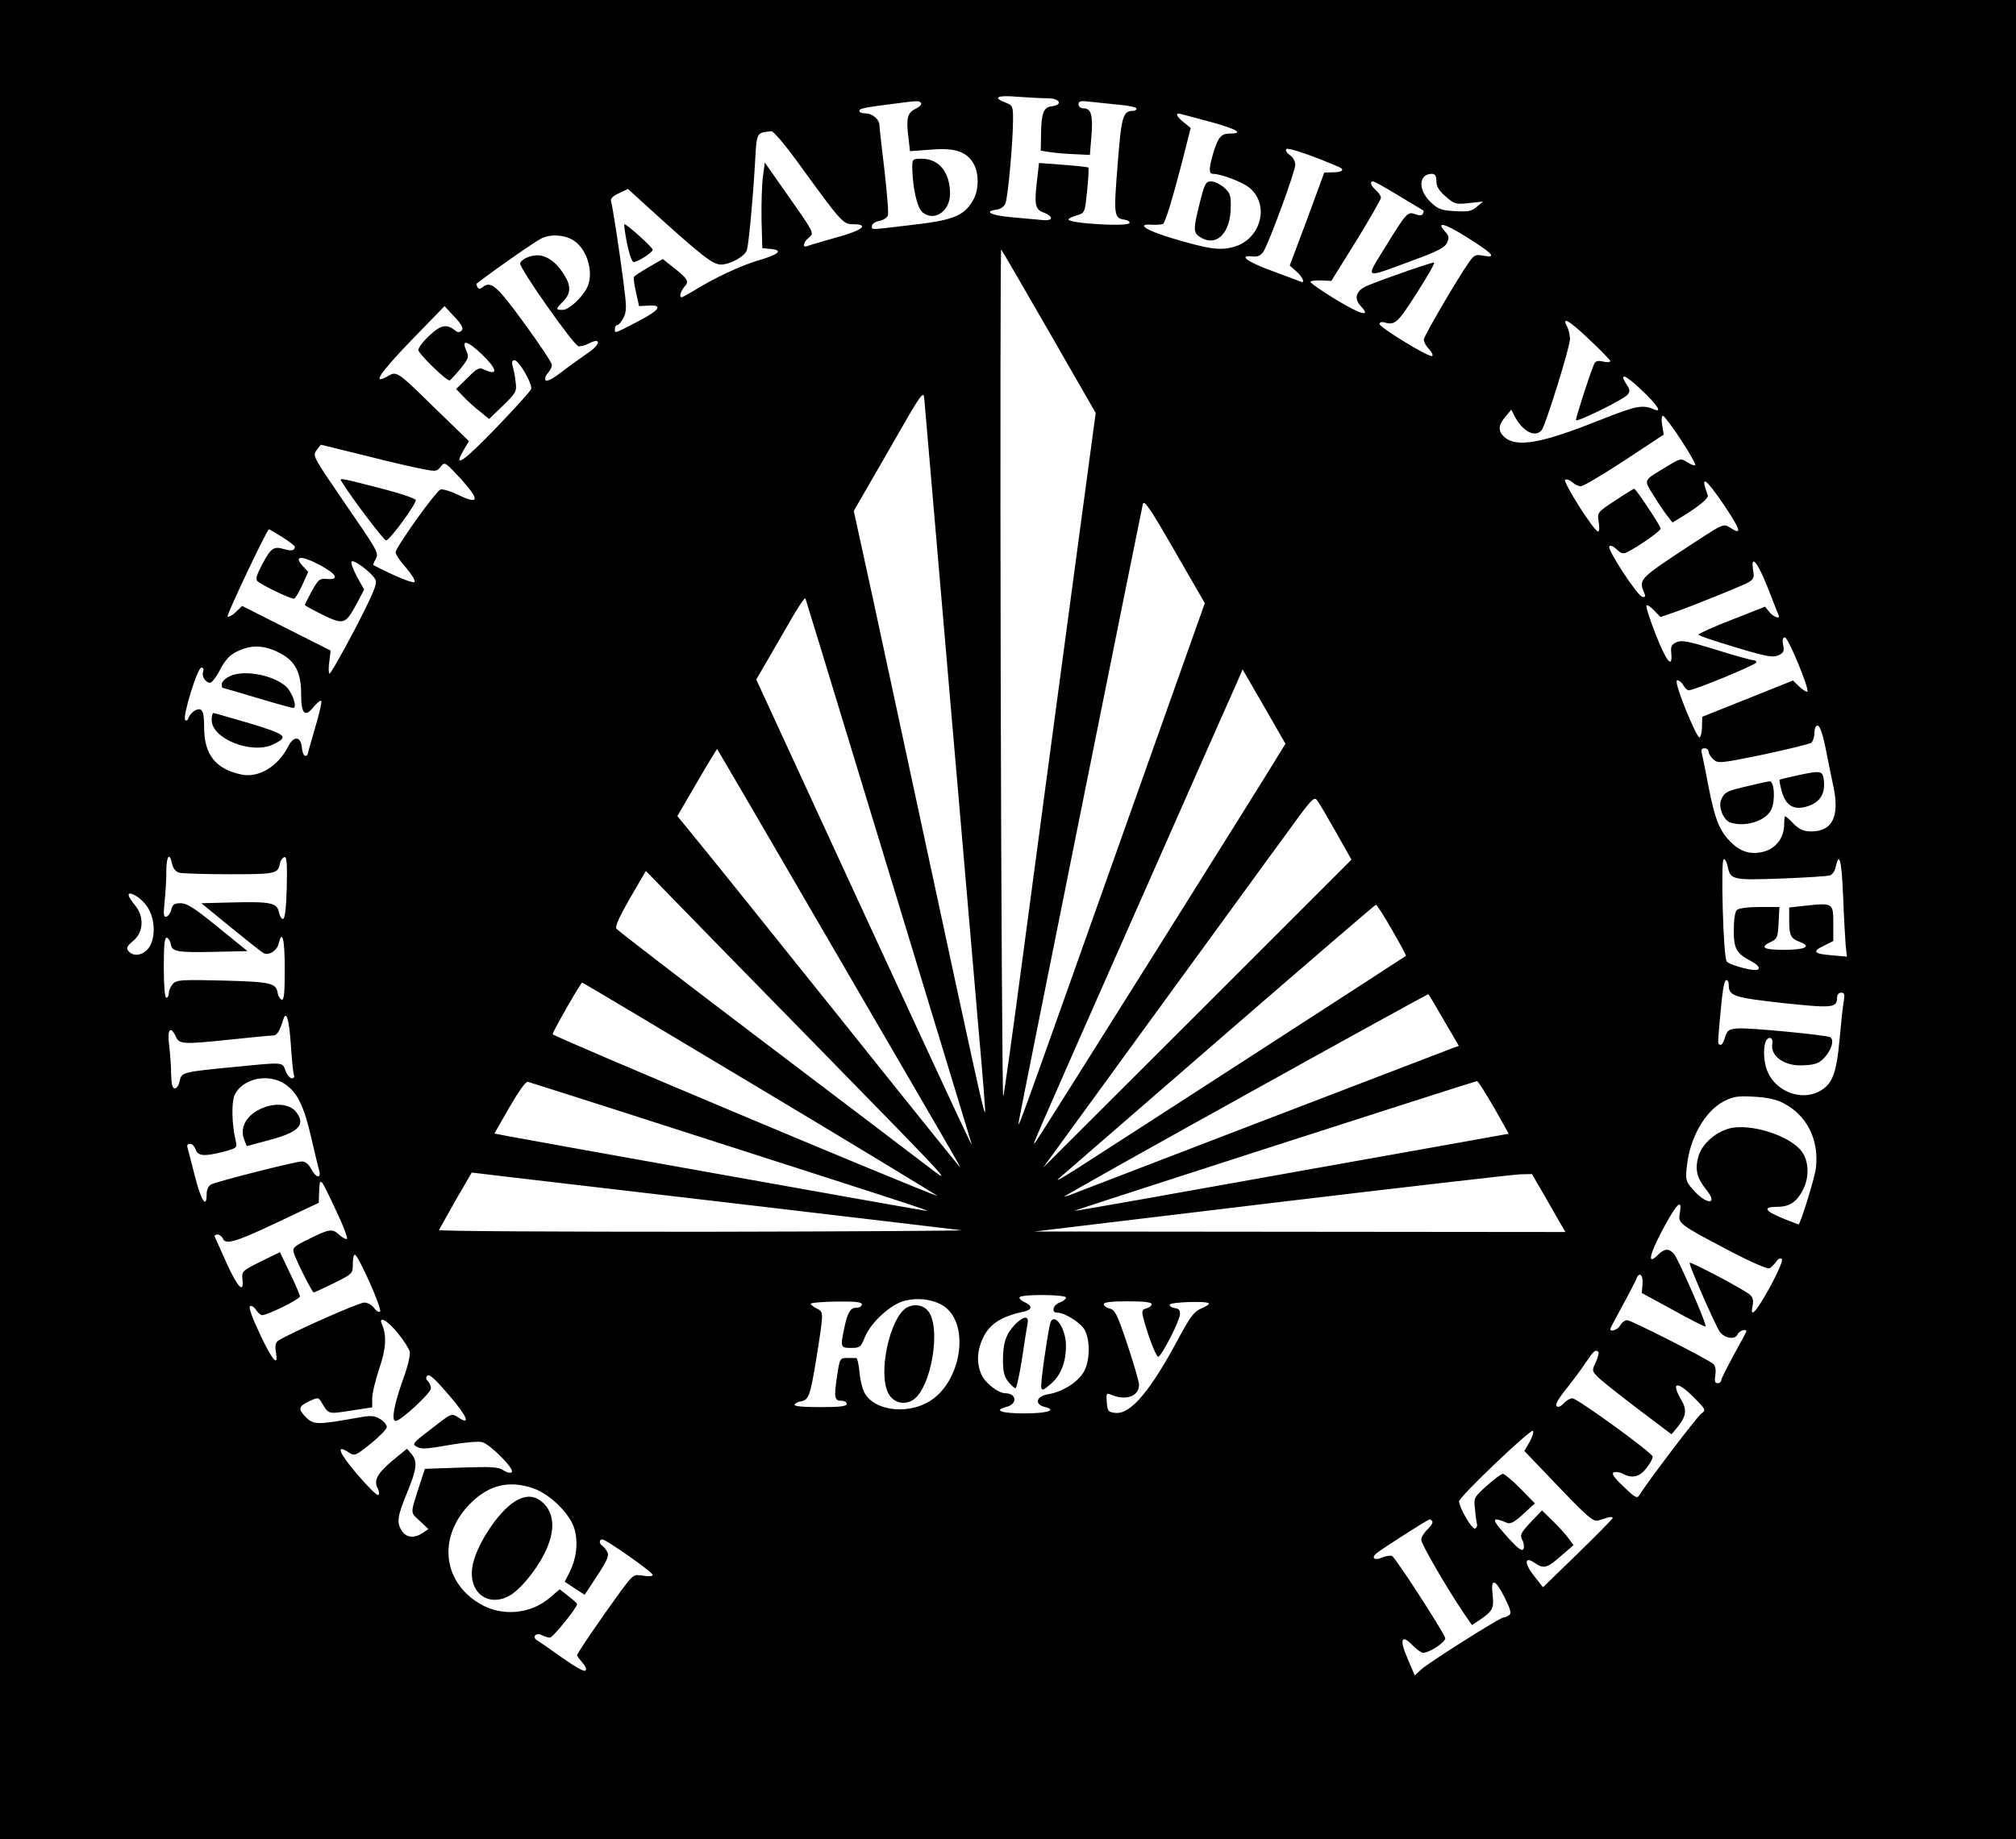 <?xml version="1.0" standalone="no"?>
<!DOCTYPE svg PUBLIC "-//W3C//DTD SVG 20010904//EN"
 "http://www.w3.org/TR/2001/REC-SVG-20010904/DTD/svg10.dtd">
<svg version="1.0" xmlns="http://www.w3.org/2000/svg"
 width="800pt" height="730pt" viewBox="0 0 800 730"
 preserveAspectRatio="xMidYMid meet">

<g transform="translate(0,730) scale(0.1,-0.1)"
fill="#000000" stroke="none">
<path d="M0 3650 l0 -3650 4000 0 4000 0 0 3650 0 3650 -4000 0 -4000 0 0
-3650z m4157 3260 c49 0 63 -26 16 -32 -32 -4 -41 -26 -42 -115 l-1 -61 38 -6
c20 -3 64 -7 97 -8 l60 -3 6 75 c7 82 -1 110 -31 110 -12 0 -20 7 -20 16 0 13
8 15 48 10 26 -3 77 -8 115 -12 37 -3 67 -10 67 -15 0 -5 -6 -9 -13 -9 -41 0
-47 -20 -62 -214 -16 -200 -15 -212 28 -218 12 -2 21 -7 19 -13 -4 -16 -242
-2 -242 14 0 4 15 11 33 16 32 10 32 10 41 98 5 48 7 89 5 92 -3 2 -48 7 -100
11 l-96 7 -6 -54 c-14 -110 -10 -130 23 -142 44 -17 39 -36 -7 -30 -21 2 -75
7 -121 11 -79 7 -111 23 -57 30 15 2 30 12 35 25 10 25 30 247 30 333 0 53 -2
56 -30 67 -53 20 -33 30 47 23 42 -3 96 -6 120 -6z m-502 -19 c3 -6 -7 -16
-22 -23 -32 -15 -38 -38 -28 -115 l6 -53 83 6 c95 8 141 -7 169 -55 23 -39 22
-108 -3 -148 -37 -62 -79 -78 -260 -98 -152 -18 -140 -18 -140 -1 0 7 13 16
29 19 16 3 31 13 34 21 4 9 -3 89 -13 178 -11 90 -20 171 -20 180 0 24 -28 48
-56 48 -13 0 -24 4 -24 10 0 9 16 13 135 28 99 13 103 13 110 3z m1153 -76
c101 -28 129 -45 73 -45 -35 0 -47 -14 -66 -76 -18 -61 -19 -84 -2 -84 33 0
119 -33 146 -56 81 -68 44 -204 -63 -234 -55 -15 -98 -9 -240 33 -111 33 -151
60 -82 55 19 -1 38 1 42 4 10 11 38 103 75 246 l34 134 -27 22 c-32 25 -36 41
-10 33 9 -2 63 -17 120 -32z m-1635 -169 c164 -226 172 -236 212 -236 68 0 37
-25 -68 -53 -56 -16 -108 -31 -114 -34 -21 -8 -15 17 8 35 20 17 19 19 -78
157 l-98 140 -8 -60 c-4 -33 -6 -109 -5 -170 l3 -110 33 -3 c52 -5 33 -22 -50
-46 -71 -21 -177 -71 -260 -123 -21 -12 -40 -23 -43 -23 -11 0 -4 24 11 42 20
21 14 31 -47 79 l-39 31 -55 -32 c-30 -17 -57 -35 -59 -39 -3 -4 1 -32 8 -62
l12 -54 37 2 c59 4 45 -18 -40 -62 -98 -51 -93 -49 -93 -31 0 9 4 16 10 16 5
0 16 13 24 28 13 26 13 43 0 143 -17 133 -43 297 -49 320 -4 10 7 21 31 32
l36 17 91 -83 c201 -182 245 -217 278 -217 37 0 96 33 103 58 7 23 24 203 32
344 7 126 5 121 65 127 9 0 54 -53 112 -133z m2136 -7 c30 -12 20 -23 -22 -23
l-32 -1 -68 -185 -69 -184 26 -23 c24 -20 37 -49 18 -41 -4 2 -56 21 -115 43
-99 36 -136 64 -74 57 18 -2 30 4 41 20 22 35 126 318 126 344 0 13 -9 30 -21
38 -12 8 -19 19 -15 24 5 8 95 -22 205 -69z m391 -58 c0 -21 10 -38 37 -61 34
-30 40 -32 92 -26 l56 6 -25 -21 c-21 -18 -35 -20 -87 -17 -55 3 -67 8 -98 38
-49 48 -45 110 7 110 13 0 18 -8 18 -29z m-149 -58 c52 -31 96 -58 98 -59 1
-2 0 -7 -3 -13 -4 -7 -15 -7 -30 -1 -30 11 -35 6 -121 -134 -78 -127 -87 -123
113 -49 96 35 126 51 134 69 9 19 8 28 -6 43 -40 44 -5 36 84 -20 105 -66 121
-84 67 -74 -30 6 -37 3 -55 -22 -47 -66 -182 -297 -182 -311 0 -9 9 -26 21
-38 11 -12 17 -24 12 -27 -12 -7 -213 116 -209 128 2 6 10 8 17 6 45 -13 53
-6 130 114 42 66 74 121 70 123 -7 2 -196 -63 -265 -92 -45 -19 -55 -50 -26
-81 43 -46 0 -34 -99 26 -56 34 -101 66 -101 70 0 4 19 7 42 6 l41 -2 99 159
c54 88 98 165 98 171 0 7 -9 20 -20 30 -21 19 -26 35 -11 35 5 0 51 -26 102
-57z m-3274 -178 c55 -36 81 -131 52 -188 -21 -40 -72 -87 -96 -87 -29 0 -29
3 2 34 30 31 32 60 4 105 -26 42 -56 68 -90 76 -31 7 -77 -9 -85 -30 -6 -15
208 -320 231 -329 7 -2 25 2 40 10 51 27 50 -2 -2 -37 -26 -18 -74 -52 -105
-76 -35 -27 -59 -39 -63 -32 -4 5 0 18 9 28 9 10 16 24 16 33 0 8 -49 82 -109
164 -109 150 -133 171 -166 144 -10 -8 -15 -8 -20 0 -4 6 -5 13 -4 14 79 61
236 170 260 181 39 17 90 13 126 -10z m1886 -362 l185 -322 -108 -803 c-59
-442 -141 -1050 -181 -1353 -40 -302 -75 -553 -78 -557 -3 -4 -8 752 -10 1680
-2 928 -1 1685 2 1682 3 -3 88 -150 190 -327z m-2331 5 c-8 -8 -15 -8 -24 -1
-35 28 -57 25 -103 -18 -25 -23 -45 -49 -45 -58 0 -14 109 -121 124 -121 2 0
21 20 42 45 33 41 36 48 25 72 -22 48 3 42 62 -14 59 -57 65 -85 13 -62 -25
12 -30 10 -71 -31 l-45 -44 28 -29 c15 -16 44 -43 65 -59 l38 -31 56 54 c52
51 54 56 49 94 -2 22 -8 50 -12 63 -4 16 -2 22 8 22 17 0 71 -93 66 -114 -2
-7 -65 -77 -140 -155 -130 -135 -173 -164 -128 -87 l21 35 -125 121 c-161 158
-161 158 -197 137 -65 -37 -33 11 92 141 l133 137 40 -43 c29 -31 36 -46 28
-54z m4558 -121 c0 -5 -13 -6 -29 -2 -22 5 -30 2 -36 -12 -22 -55 -74 -217
-71 -221 7 -7 190 83 204 101 11 13 11 20 -4 42 -31 48 -4 38 58 -21 65 -61
86 -94 52 -79 -48 20 -70 15 -217 -43 -230 -92 -330 -110 -378 -66 -25 23 -24
47 5 80 l23 28 13 -25 c31 -61 82 -88 108 -56 15 19 112 329 112 361 0 15 -5
36 -10 47 -25 45 4 30 84 -46 47 -44 86 -84 86 -88z m-2624 -1292 c52 -605
106 -1227 119 -1382 14 -155 25 -292 24 -305 -1 -27 -35 129 -229 1032 -77
360 -175 812 -216 1004 l-76 348 139 241 c133 233 138 240 141 202 2 -22 46
-535 98 -1140z m2904 980 c35 -53 60 -98 57 -101 -3 -3 -17 2 -31 11 -25 17
-28 16 -79 -15 -99 -60 -95 -51 -56 -115 18 -30 43 -67 55 -82 l21 -27 39 24
c67 41 105 73 101 84 -32 86 -10 71 68 -44 63 -95 69 -116 20 -84 -25 16 -26
16 -138 -57 -226 -148 -225 -147 -202 -203 6 -13 4 -17 -8 -15 -20 5 -139 187
-131 200 4 6 15 2 29 -11 20 -19 26 -20 47 -9 49 26 128 82 128 91 0 10 -98
158 -105 158 -3 0 -37 -21 -76 -47 -71 -47 -71 -47 -65 -85 4 -21 2 -38 -2
-38 -16 0 -142 199 -131 206 6 3 18 -1 28 -10 10 -9 25 -16 34 -16 10 0 87 46
173 102 l156 103 -6 37 c-4 21 -2 38 3 38 4 0 37 -43 71 -95z m-4996 -116 c55
-11 60 -11 75 9 16 20 17 19 80 -49 76 -84 73 -104 -11 -63 -31 15 -62 24 -70
21 -19 -7 -178 -230 -178 -249 0 -9 18 -36 41 -61 22 -26 38 -51 34 -57 -5 -7
-77 22 -163 67 -2 1 1 11 8 22 14 27 14 27 -132 239 -115 168 -118 173 -102
195 l17 22 171 -42 c94 -24 197 -48 230 -54z m2743 -1558 c-400 -1127 -379
-1068 -373 -1026 5 33 482 2405 491 2444 5 19 27 -13 126 -185 l120 -208 -364
-1025z m-3298 1288 c28 -18 51 -35 51 -39 0 -15 -13 -18 -41 -10 -43 13 -53 6
-88 -59 -24 -46 -28 -61 -18 -69 24 -19 138 -73 145 -68 5 3 19 27 32 55 l23
51 -22 24 c-37 40 -5 42 65 5 70 -37 83 -61 32 -57 -29 3 -35 -2 -60 -47 -15
-27 -28 -53 -28 -56 0 -3 32 -20 70 -39 84 -41 91 -38 135 43 l30 57 -28 50
c-15 28 -25 55 -22 61 7 11 81 -44 95 -72 8 -15 -8 -54 -83 -199 -52 -99 -97
-177 -100 -174 -3 4 -4 26 0 49 l5 43 -175 88 -176 89 -25 -24 c-14 -14 -29
-21 -33 -18 -5 5 154 341 164 346 1 1 24 -13 52 -30z m5896 -202 c22 -56 41
-105 43 -109 8 -17 -21 -7 -37 13 l-17 21 -132 -52 c-73 -28 -132 -55 -132
-59 0 -4 66 -26 146 -50 123 -37 150 -42 171 -32 21 10 24 16 19 41 -4 20 -2
30 7 30 13 0 98 -205 89 -215 -3 -3 -17 6 -32 20 l-25 24 -180 -72 -180 -72
-1 -39 c0 -22 -5 -41 -10 -43 -5 -2 -30 49 -55 112 -31 77 -41 115 -33 115 7
0 18 -9 24 -20 6 -11 16 -20 21 -20 22 0 269 102 269 111 0 5 -6 9 -14 9 -7 0
-73 18 -146 41 -110 34 -137 39 -157 30 -20 -9 -24 -17 -21 -43 6 -65 -19 -35
-61 72 -24 61 -41 113 -37 117 3 3 17 -6 30 -20 l25 -26 53 18 c74 26 255 99
291 117 26 14 29 20 24 50 -11 68 18 33 58 -69z m-3756 -247 c81 -266 588
-1930 595 -1955 10 -31 -15 21 -448 959 l-405 879 53 91 c29 50 72 125 96 166
24 41 45 70 46 65 2 -6 30 -98 63 -205z m-2145 -14 c58 -31 81 -76 81 -160 0
-81 15 -96 51 -50 13 15 26 26 29 22 3 -3 -8 -52 -25 -108 -16 -56 -30 -104
-30 -106 0 -2 -4 -4 -9 -4 -6 0 -11 15 -13 32 -4 46 -32 49 -54 6 -41 -81
-118 -127 -187 -112 -102 22 -147 79 -147 188 0 47 -4 65 -15 70 -15 5 -40
-13 -48 -36 -2 -7 -8 -10 -12 -6 -12 11 48 208 64 208 8 0 11 -6 7 -16 -7 -18
10 -44 28 -44 6 0 22 20 35 44 29 56 49 74 98 91 46 16 95 10 147 -19z m3968
-389 c-54 -91 -966 -1544 -974 -1552 -13 -14 -28 -48 402 925 210 476 391 885
402 909 l19 44 85 -147 85 -148 -19 -31z m2161 21 c9 -46 23 -117 32 -158 26
-120 -3 -180 -88 -180 -29 0 -46 7 -69 30 -16 17 -31 30 -34 30 -2 0 -4 -15
-4 -32 0 -52 -32 -95 -80 -108 -53 -14 -96 -1 -137 43 -41 43 -58 87 -83 214
-11 59 -23 117 -26 130 -5 17 -2 23 10 23 9 0 16 -6 16 -13 0 -8 9 -22 19 -31
19 -17 27 -16 198 19 98 21 184 42 191 47 6 6 12 23 12 39 0 17 5 29 13 29 8
0 19 -30 30 -82z m-3918 -833 c534 -918 491 -843 478 -830 -6 6 -221 273 -478
595 -258 322 -506 631 -553 688 l-84 103 78 134 c43 74 79 133 80 132 1 -1
217 -371 479 -822z m1977 491 l61 -108 -612 -612 -612 -611 433 595 c239 327
480 660 538 738 95 132 105 142 117 125 8 -10 41 -67 75 -127z m-4619 -125 c4
-18 14 -31 29 -35 13 -3 102 -6 199 -6 184 0 193 2 200 44 2 11 10 21 17 24
10 3 12 -23 10 -119 -2 -79 -7 -124 -14 -126 -6 -2 -14 10 -17 26 -8 38 -32
43 -190 39 l-118 -3 116 -95 c64 -52 123 -99 131 -103 20 -11 53 9 60 38 14
58 24 17 24 -101 0 -96 -3 -125 -12 -122 -7 3 -14 14 -16 26 -6 40 -25 45
-215 50 -163 4 -185 3 -200 -12 -9 -10 -17 -26 -17 -37 0 -10 -4 -19 -10 -19
-6 0 -10 47 -10 121 0 92 3 120 13 117 6 -3 13 -14 15 -26 5 -30 26 -33 175
-30 l129 3 -117 95 c-92 75 -123 95 -148 95 -25 0 -32 -5 -37 -24 -3 -14 -12
-27 -19 -29 -12 -4 -13 7 -8 58 4 35 7 89 7 121 0 62 13 79 23 30z m6173 -11
c11 -52 19 -54 213 -47 99 4 186 9 194 13 9 3 19 19 22 35 14 62 23 23 29
-118 3 -82 8 -169 10 -194 l5 -46 -57 5 c-74 6 -83 15 -35 38 l38 19 0 70 c0
81 -1 82 -112 70 l-63 -7 0 -51 c0 -61 6 -72 43 -86 47 -18 20 -31 -64 -31
-82 0 -98 10 -51 32 25 12 27 19 30 76 l3 62 -79 0 c-47 0 -83 -5 -90 -12 -7
-7 -12 -40 -12 -80 0 -74 10 -92 69 -123 33 -17 41 -35 15 -35 -29 0 -103 22
-112 34 -14 16 -24 406 -12 406 6 0 13 -13 16 -30z m-3621 -705 c575 -588 556
-568 425 -468 -58 44 -352 268 -655 497 -302 229 -554 423 -559 430 -6 9 12
48 54 121 l63 108 111 -114 c61 -63 313 -321 561 -574z m-2644 535 c26 -48 25
-120 -2 -154 -23 -29 -60 -34 -79 -11 -10 12 -7 19 19 41 41 34 44 97 6 142
-35 42 -32 58 6 35 18 -10 40 -34 50 -53z m4933 -81 c32 -55 57 -102 55 -103
-6 -5 -1223 -792 -1319 -853 -68 -42 -77 -46 -45 -19 22 19 310 269 640 555
330 286 602 520 605 520 3 1 32 -44 64 -100z m1336 -217 c0 -45 17 -51 213
-73 199 -21 217 -20 217 22 0 11 7 19 16 19 13 0 15 -7 11 -32 -4 -18 -11 -87
-17 -153 -13 -139 -29 -180 -83 -208 -72 -37 -171 2 -203 80 -15 34 -18 90 -8
117 10 26 32 19 27 -7 -8 -41 34 -79 95 -85 31 -2 64 1 82 8 41 17 77 88 53
103 -15 9 -328 39 -368 35 -35 -3 -41 -7 -50 -36 -5 -18 -13 -31 -18 -29 -11
3 -11 -1 -3 92 11 123 17 165 27 165 5 0 9 -8 9 -18z m-3835 -418 c391 -234
703 -424 695 -421 -102 35 -1529 635 -1527 642 3 16 112 205 117 205 3 0 325
-192 715 -426z m2705 276 l59 -101 -27 -10 c-124 -47 -1439 -552 -1480 -568
-29 -12 -56 -21 -60 -21 -4 0 319 182 718 403 399 222 727 402 728 401 2 -1
30 -48 62 -104z m-4576 -95 c4 -58 9 -112 12 -120 4 -9 0 -15 -8 -15 -7 0 -19
14 -25 30 -13 35 -3 35 -204 15 -207 -20 -209 -21 -216 -56 -3 -16 -12 -29
-19 -29 -10 0 -14 16 -15 58 0 31 -4 83 -8 115 -8 62 6 78 27 32 14 -30 27
-31 227 -10 77 8 148 15 158 15 16 0 26 15 41 63 12 39 23 3 30 -98z m-23
-158 c48 -32 75 -86 104 -212 14 -60 28 -120 32 -132 8 -33 -14 -28 -32 7 -10
19 -23 30 -37 30 -26 0 -336 -79 -360 -91 -11 -6 -18 -21 -18 -40 0 -58 -22
-24 -46 70 -13 51 -26 102 -29 112 -4 13 -2 19 9 19 8 0 17 -9 21 -19 9 -29
31 -32 102 -15 62 16 65 18 59 43 -16 65 -18 151 -6 182 28 67 133 92 201 46z
m1040 -15 c35 -11 183 -58 329 -105 146 -47 450 -145 675 -217 463 -149 531
-171 495 -165 -77 12 -1613 287 -1657 296 l-51 10 60 105 c38 65 65 103 73
100 7 -2 41 -13 76 -24z m3757 -77 c33 -58 59 -105 59 -105 -1 0 -389 -70
-862 -154 -473 -85 -861 -154 -862 -152 -2 2 1584 513 1598 515 4 1 33 -46 67
-104z m1148 17 c94 -48 143 -145 130 -258 -5 -41 -62 -224 -69 -224 -1 0 -29
11 -62 24 -73 30 -81 46 -23 46 50 0 78 19 104 70 24 49 22 110 -5 148 -45 64
-205 115 -289 93 -58 -16 -109 -63 -123 -113 -13 -51 -6 -83 32 -130 51 -64
-2 -60 -56 4 -25 29 -27 37 -21 89 11 113 73 220 147 258 37 19 56 22 119 18
50 -2 89 -11 116 -25z m-4096 -406 c443 -52 819 -97 835 -99 17 -2 -444 -5
-1023 -6 -580 0 -1052 2 -1050 7 2 4 32 57 66 118 l64 110 151 -18 c84 -10
514 -60 957 -112z m3141 52 c23 -40 53 -92 66 -115 l25 -43 -1054 1 -1053 1
940 113 c517 62 961 113 987 114 l47 1 42 -72z m-4786 -76 c27 -56 45 -105 42
-109 -4 -3 -18 4 -31 16 -28 26 -39 24 -129 -21 -51 -25 -57 -32 -51 -51 9
-30 73 -157 79 -157 3 0 38 17 80 37 74 37 75 38 75 75 0 21 3 38 8 38 13 0
111 -219 100 -226 -5 -3 -16 3 -24 15 -8 12 -26 21 -39 21 -22 0 -314 -130
-343 -153 -9 -7 -11 -22 -7 -45 11 -62 -15 -31 -65 76 -29 61 -44 104 -38 108
5 3 16 -3 24 -15 8 -12 19 -21 24 -21 22 0 150 64 150 74 0 7 -18 49 -40 94
l-39 82 -76 -37 c-74 -37 -76 -39 -73 -70 7 -60 -18 -35 -63 64 -24 53 -45
100 -47 105 -2 4 3 8 11 8 8 0 17 -7 21 -15 10 -27 49 -16 216 63 l165 78 1
34 c2 52 3 55 13 45 5 -6 30 -56 56 -113z m5331 -6 c-8 -42 -4 -45 196 -150
89 -47 153 -74 160 -70 7 4 19 16 27 27 7 11 17 15 22 10 5 -5 -15 -52 -47
-111 -56 -101 -81 -128 -69 -74 4 20 1 33 -12 44 -23 20 -233 131 -238 126 -5
-5 98 -240 119 -273 19 -28 63 -34 72 -10 5 13 34 22 34 11 0 -2 -22 -44 -50
-94 -27 -50 -50 -95 -50 -101 0 -6 -6 -11 -14 -11 -11 0 -13 8 -9 33 3 21 0
37 -9 44 -26 21 -325 173 -341 173 -9 0 -21 -9 -27 -20 -9 -17 -40 -29 -40
-15 0 3 22 44 48 92 27 49 51 96 55 106 11 31 28 19 25 -19 l-3 -36 125 -68
c68 -38 126 -67 128 -65 7 6 -108 268 -125 288 -21 23 -38 22 -64 -4 -43 -43
-35 -1 18 99 56 105 80 129 69 68z m-2436 -336 c0 -6 -11 -15 -25 -20 -27 -10
-34 -40 -10 -40 31 0 95 -41 110 -70 23 -45 20 -130 -8 -171 -27 -40 -84 -74
-138 -83 -47 -7 -55 -40 -14 -50 52 -13 11 -26 -81 -26 -90 0 -124 12 -70 26
44 11 41 53 -4 54 -29 0 -81 41 -96 75 -19 46 -17 92 5 141 26 58 73 89 164
108 34 8 35 23 2 38 -13 6 -22 15 -19 19 8 13 184 11 184 -1z m-497 -27 c123
-62 86 -319 -57 -392 -86 -44 -202 -28 -242 35 -10 14 -20 52 -23 85 -3 33 -9
59 -13 59 -5 0 -21 0 -37 0 -28 0 -29 -2 -40 -76 -12 -82 -10 -94 20 -94 10 0
19 -6 19 -12 0 -10 -28 -13 -105 -13 -68 0 -104 3 -102 10 2 5 13 11 25 13 31
5 37 21 61 167 30 189 30 187 3 201 -13 6 -24 15 -25 19 -1 4 44 8 101 9 76 1
102 -2 102 -11 0 -7 -8 -13 -19 -13 -26 0 -37 -17 -50 -78 -17 -80 -16 -82 27
-82 35 0 38 3 55 45 25 59 105 131 160 143 48 11 100 6 140 -15z m837 1 c0 -7
-9 -14 -20 -17 -17 -4 -20 -10 -14 -34 16 -65 51 -158 60 -158 12 0 83 137 86
166 2 18 -3 25 -20 27 -13 2 -22 8 -20 14 4 10 145 15 155 5 3 -3 -10 -12 -29
-20 -29 -12 -44 -32 -88 -113 -113 -213 -193 -308 -253 -302 -29 3 -32 6 -35
42 -3 34 -1 38 15 31 60 -26 113 -8 113 39 0 12 -21 83 -46 159 -40 119 -49
138 -70 143 -13 3 -24 11 -24 18 0 7 30 11 95 11 64 0 95 -4 95 -11z m-2991
-116 c23 -28 44 -61 47 -73 3 -13 -8 -60 -27 -111 -36 -101 -47 -164 -29 -164
20 0 140 111 140 129 0 9 -5 22 -12 29 -8 8 -9 15 -2 22 8 8 34 -17 87 -79 73
-85 86 -121 34 -86 -23 15 -27 14 -74 -22 -105 -80 -108 -83 -93 -93 21 -13
32 -13 141 6 53 9 108 14 122 10 32 -8 130 -107 118 -119 -5 -5 -20 -2 -33 7
-21 14 -47 15 -168 11 l-144 -5 -19 -58 c-40 -125 -40 -112 -2 -148 l35 -33
-22 -15 c-32 -22 -64 -20 -82 6 -23 33 -20 58 19 152 39 96 43 124 18 155
l-18 21 -57 -47 c-61 -51 -76 -79 -59 -111 6 -12 7 -23 2 -26 -5 -3 -43 35
-85 84 -72 85 -85 120 -32 85 23 -15 26 -14 87 35 35 28 64 58 64 66 0 9 -12
23 -27 32 -24 14 -35 15 -100 3 -146 -26 -164 -26 -192 2 -34 34 -33 44 10 65
35 16 37 16 48 -1 31 -52 26 -50 118 -36 l85 13 0 36 c0 20 13 73 28 118 27
78 30 131 11 175 -17 37 23 16 63 -35z m4764 -74 c3 -3 -2 -21 -10 -40 -16
-32 -15 -35 3 -55 10 -12 82 -69 158 -127 l139 -105 24 29 c35 43 38 69 14
109 -42 72 -15 75 52 7 47 -47 47 -49 28 -63 -17 -12 -215 -273 -246 -324 -9
-14 -17 -9 -63 35 -38 36 -48 52 -38 56 8 3 23 1 35 -5 38 -21 69 -13 96 24
15 19 25 39 23 44 -5 18 -300 231 -318 231 -9 0 -25 -9 -35 -20 -12 -13 -22
-17 -28 -11 -6 6 7 29 34 63 24 30 60 77 79 106 35 52 41 57 53 46z m-273
-357 l-21 -36 108 -113 c145 -152 165 -169 186 -163 9 3 27 8 38 12 12 3 20 2
18 -3 -2 -5 -65 -69 -140 -142 l-136 -132 -37 47 c-39 50 -36 78 5 49 35 -24
49 -20 103 28 l50 43 -21 29 c-12 16 -40 47 -63 69 l-41 40 -45 -47 c-39 -42
-43 -50 -34 -69 7 -11 9 -28 6 -36 -5 -12 -20 -2 -61 43 -69 76 -70 87 -3 59
12 -5 31 6 63 36 l46 42 -58 59 c-31 32 -63 58 -69 58 -7 0 -35 -21 -64 -47
-51 -46 -52 -48 -47 -92 2 -25 6 -52 8 -60 2 -7 -1 -15 -8 -18 -12 -4 -63 84
-63 108 0 18 284 288 293 280 4 -5 -2 -24 -13 -44z m-3955 -184 c68 -23 149
-103 165 -163 15 -54 7 -116 -19 -169 l-20 -39 39 -26 40 -26 50 76 c39 60 48
80 40 94 -6 11 -15 22 -20 25 -13 8 -13 25 0 25 15 0 200 -130 200 -141 0 -5
-17 -7 -38 -3 -38 6 -39 5 -89 -62 -73 -100 -173 -246 -173 -254 0 -3 10 -16
21 -29 12 -13 18 -26 12 -32 -5 -5 -44 17 -93 52 -46 33 -91 64 -98 68 -23 13
-5 33 18 21 10 -5 25 -10 32 -10 12 0 108 119 108 133 0 3 -16 18 -35 32 l-34
27 -41 -35 c-76 -64 -188 -74 -275 -23 -153 90 -168 273 -34 403 72 70 151 88
244 56z m3569 -132 c3 -4 -6 -19 -19 -31 -14 -13 -25 -32 -25 -42 0 -17 104
-196 172 -296 l29 -42 32 21 c51 35 56 46 50 100 -8 68 10 63 48 -12 24 -49
28 -64 17 -70 -7 -5 -17 -9 -22 -9 -14 0 -298 -180 -326 -206 l-26 -24 -28 66
c-34 77 -25 100 19 54 16 -16 35 -30 42 -30 27 0 93 45 88 59 -14 35 -198 320
-211 325 -8 3 -25 0 -39 -6 -32 -14 -46 -1 -20 19 38 28 200 131 207 132 4 1
9 -3 12 -8z"/>
<path d="M3620 6638 c1 -82 19 -163 41 -181 47 -38 109 5 109 74 0 85 -44 139
-112 139 -36 0 -38 -2 -38 -32z"/>
<path d="M4761 6495 c-28 -112 -27 -121 10 -141 61 -31 112 25 113 124 1 47
-3 57 -27 78 -15 13 -39 24 -51 24 -21 0 -26 -9 -45 -85z"/>
<path d="M2488 6335 c8 -41 20 -75 26 -75 17 0 76 38 76 49 0 9 -102 101 -112
101 -3 0 2 -34 10 -75z"/>
<path d="M1356 5388 c35 -58 167 -233 176 -233 14 0 118 142 118 160 0 6 -62
27 -144 48 -163 42 -160 41 -150 25z"/>
<path d="M908 4614 c-16 -8 -28 -21 -28 -29 0 -8 1 -15 3 -15 2 0 64 -18 137
-40 73 -22 138 -40 143 -40 19 0 -4 66 -31 88 -56 46 -172 65 -224 36z"/>
<path d="M840 4442 c0 -74 158 -137 243 -97 65 31 55 39 -92 84 -76 22 -141
41 -144 41 -4 0 -7 -13 -7 -28z"/>
<path d="M7135 4223 c-38 -8 -71 -16 -73 -18 -2 -2 2 -21 8 -44 15 -58 48 -78
100 -62 50 15 72 47 68 98 -4 45 -9 46 -103 26z"/>
<path d="M6940 4181 c-88 -20 -98 -25 -111 -58 -10 -28 10 -77 36 -87 57 -21
143 5 164 51 17 37 12 115 -8 112 -3 0 -40 -8 -81 -18z"/>
<path d="M1061 2909 c-75 -23 -113 -77 -92 -132 l10 -26 93 25 c116 31 143 61
101 113 -22 25 -66 33 -112 20z"/>
<path d="M4028 2043 c-36 -38 -48 -73 -48 -142 0 -44 5 -65 21 -85 11 -14 24
-26 29 -26 4 0 15 51 25 113 9 61 19 124 22 140 4 19 1 27 -9 27 -8 0 -26 -12
-40 -27z"/>
<path d="M4166 2042 c-15 -73 -37 -234 -34 -249 2 -14 9 -11 39 15 39 34 59
85 59 151 0 74 -52 141 -64 83z"/>
<path d="M3598 2110 c-67 -40 -115 -260 -73 -340 19 -36 59 -48 94 -29 77 42
120 300 60 360 -21 21 -54 24 -81 9z"/>
<path d="M2044 1341 c-69 -42 -159 -181 -170 -263 -14 -98 61 -157 145 -113
41 21 106 98 141 168 42 83 42 152 1 196 -34 36 -71 40 -117 12z"/>
</g>
</svg>
